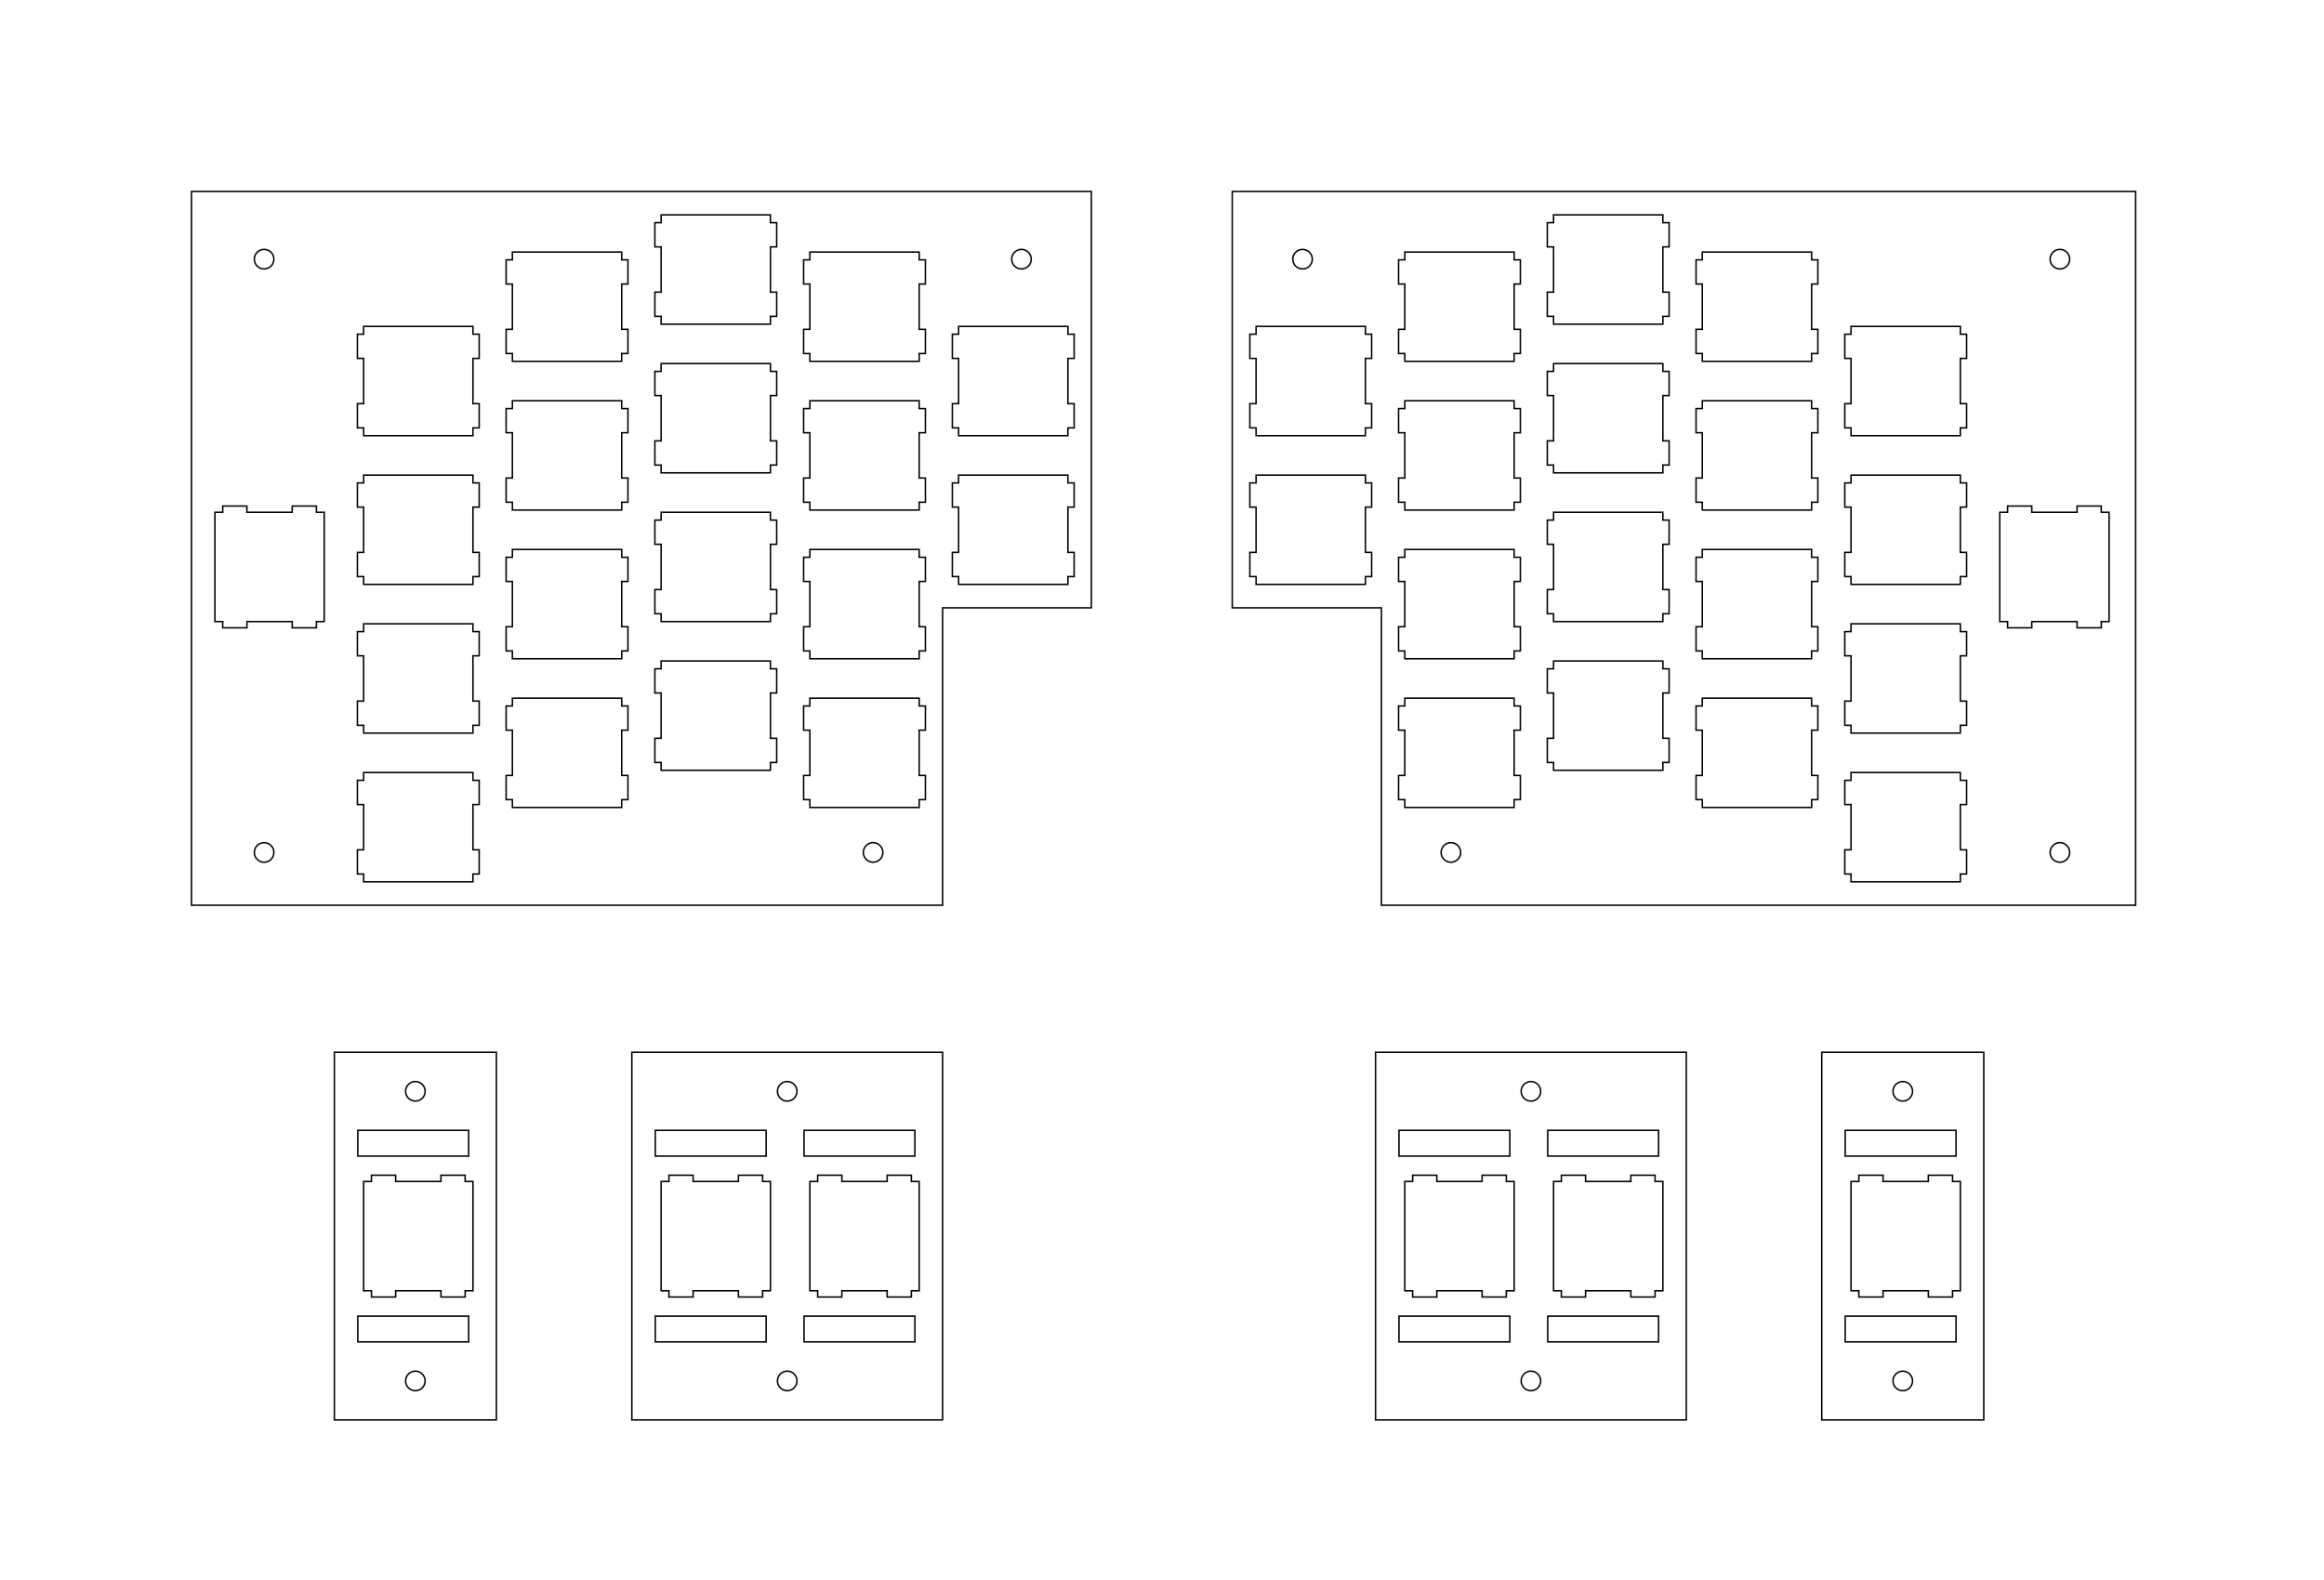 <?xml version="1.0"?>
<!-- Generated by SVGo -->
<svg width="297.651mm" height="202.401mm"
     viewBox="0.000 0.000 297.651 202.401"
     xmlns="http://www.w3.org/2000/svg" 
     xmlns:xlink="http://www.w3.org/1999/xlink">
<polygon points="45.824,168.600 45.824,171.900 60.025,171.900 60.025,168.600" style="fill:none;stroke-width:0.05mm;stroke:black"/>
<polygon points="83.925,168.600 83.925,171.900 98.125,171.900 98.125,168.600" style="fill:none;stroke-width:0.05mm;stroke:black"/>
<polygon points="102.975,168.600 102.975,171.900 117.175,171.900 117.175,168.600" style="fill:none;stroke-width:0.05mm;stroke:black"/>
<polygon points="179.175,168.600 179.175,171.900 193.375,171.900 193.375,168.600" style="fill:none;stroke-width:0.05mm;stroke:black"/>
<polygon points="198.225,168.600 198.225,171.900 212.425,171.900 212.425,168.600" style="fill:none;stroke-width:0.05mm;stroke:black"/>
<polygon points="236.325,168.600 236.325,171.900 250.525,171.900 250.525,168.600" style="fill:none;stroke-width:0.05mm;stroke:black"/>
<polygon points="47.574,150.550 47.574,151.350 46.574,151.350 46.574,165.350 47.574,165.350 47.574,166.150 50.675,166.150 50.675,165.350 56.474,165.350 56.474,166.150 59.574,166.150 59.574,165.350 60.574,165.350 60.574,151.350 59.574,151.350 59.574,150.550 56.474,150.550 56.474,151.350 50.675,151.350 50.675,150.550" style="fill:none;stroke-width:0.05mm;stroke:black"/>
<polygon points="85.675,150.550 85.675,151.350 84.675,151.350 84.675,165.350 85.675,165.350 85.675,166.150 88.774,166.150 88.774,165.350 94.575,165.350 94.575,166.150 97.675,166.150 97.675,165.350 98.675,165.350 98.675,151.350 97.675,151.350 97.675,150.550 94.575,150.550 94.575,151.350 88.774,151.350 88.774,150.550" style="fill:none;stroke-width:0.05mm;stroke:black"/>
<polygon points="104.725,150.550 104.725,151.350 103.725,151.350 103.725,165.350 104.725,165.350 104.725,166.150 107.824,166.150 107.824,165.350 113.625,165.350 113.625,166.150 116.725,166.150 116.725,165.350 117.725,165.350 117.725,151.350 116.725,151.350 116.725,150.550 113.625,150.550 113.625,151.350 107.824,151.350 107.824,150.550" style="fill:none;stroke-width:0.05mm;stroke:black"/>
<polygon points="180.925,150.550 180.925,151.350 179.925,151.350 179.925,165.350 180.925,165.350 180.925,166.150 184.025,166.150 184.025,165.350 189.825,165.350 189.825,166.150 192.925,166.150 192.925,165.350 193.925,165.350 193.925,151.350 192.925,151.350 192.925,150.550 189.825,150.550 189.825,151.350 184.025,151.350 184.025,150.550" style="fill:none;stroke-width:0.05mm;stroke:black"/>
<polygon points="199.975,150.550 199.975,151.350 198.975,151.350 198.975,165.350 199.975,165.350 199.975,166.150 203.075,166.150 203.075,165.350 208.875,165.350 208.875,166.150 211.975,166.150 211.975,165.350 212.975,165.350 212.975,151.350 211.975,151.350 211.975,150.550 208.875,150.550 208.875,151.350 203.075,151.350 203.075,150.550" style="fill:none;stroke-width:0.05mm;stroke:black"/>
<polygon points="238.075,150.550 238.075,151.350 237.075,151.350 237.075,165.350 238.075,165.350 238.075,166.150 241.175,166.150 241.175,165.350 246.975,165.350 246.975,166.150 250.075,166.150 250.075,165.350 251.075,165.350 251.075,151.350 250.075,151.350 250.075,150.550 246.975,150.550 246.975,151.350 241.175,151.350 241.175,150.550" style="fill:none;stroke-width:0.05mm;stroke:black"/>
<polygon points="45.824,144.800 45.824,148.100 60.024,148.100 60.024,144.800" style="fill:none;stroke-width:0.05mm;stroke:black"/>
<polygon points="83.925,144.800 83.925,148.100 98.125,148.100 98.125,144.800" style="fill:none;stroke-width:0.05mm;stroke:black"/>
<polygon points="102.975,144.800 102.975,148.100 117.175,148.100 117.175,144.800" style="fill:none;stroke-width:0.05mm;stroke:black"/>
<polygon points="179.175,144.800 179.175,148.100 193.375,148.100 193.375,144.800" style="fill:none;stroke-width:0.05mm;stroke:black"/>
<polygon points="198.225,144.800 198.225,148.100 212.425,148.100 212.425,144.800" style="fill:none;stroke-width:0.05mm;stroke:black"/>
<polygon points="236.325,144.800 236.325,148.100 250.525,148.100 250.525,144.800" style="fill:none;stroke-width:0.05mm;stroke:black"/>
<polygon points="24.525,24.525 24.525,115.962 120.725,115.962 120.725,77.862 139.775,77.862 139.775,24.525" style="fill:none;stroke-width:0.05mm;stroke:black"/>
<polygon points="157.825,24.525 157.825,77.862 176.925,77.862 176.925,115.962 273.525,115.962 273.525,24.525" style="fill:none;stroke-width:0.05mm;stroke:black"/>
<polygon points="60.574,99.962 61.374,99.962 61.374,103.062 60.574,103.062 60.574,108.862 61.374,108.862 61.374,111.962 60.574,111.962 60.574,112.962 46.574,112.962 46.574,111.962 45.775,111.962 45.775,108.862 46.574,108.862 46.574,103.062 45.775,103.062 45.775,99.962 46.574,99.962 46.574,98.962 60.574,98.962" style="fill:none;stroke-width:0.05mm;stroke:black"/>
<polygon points="251.075,99.962 251.875,99.962 251.875,103.062 251.075,103.062 251.075,108.862 251.875,108.862 251.875,111.962 251.075,111.962 251.075,112.962 237.075,112.962 237.075,111.962 236.275,111.962 236.275,108.862 237.075,108.862 237.075,103.062 236.275,103.062 236.275,99.962 237.075,99.962 237.075,98.962 251.075,98.962" style="fill:none;stroke-width:0.05mm;stroke:black"/>
<polygon points="111.923,107.954 112.021,107.965 112.117,107.985 112.211,108.011 112.303,108.045 112.392,108.086 112.478,108.134 112.560,108.189 112.637,108.249 112.709,108.316 112.776,108.388 112.836,108.465 112.891,108.547 112.939,108.633 112.980,108.722 113.014,108.814 113.040,108.908 113.060,109.004 113.071,109.102 113.075,109.200 113.071,109.298 113.060,109.396 113.040,109.492 113.014,109.586 112.980,109.678 112.939,109.767 112.891,109.853 112.836,109.935 112.776,110.012 112.709,110.084 112.637,110.151 112.560,110.211 112.478,110.266 112.392,110.314 112.303,110.355 112.211,110.389 112.117,110.415 112.021,110.435 111.923,110.446 111.825,110.450 111.727,110.446 111.629,110.435 111.533,110.415 111.439,110.389 111.347,110.355 111.258,110.314 111.172,110.266 111.090,110.211 111.013,110.151 110.941,110.084 110.874,110.012 110.814,109.935 110.759,109.853 110.711,109.767 110.670,109.678 110.636,109.586 110.610,109.492 110.590,109.396 110.579,109.298 110.575,109.200 110.579,109.102 110.590,109.004 110.610,108.908 110.636,108.814 110.670,108.722 110.711,108.633 110.759,108.547 110.814,108.465 110.874,108.388 110.941,108.316 111.013,108.249 111.090,108.189 111.172,108.134 111.258,108.086 111.347,108.045 111.439,108.011 111.533,107.985 111.629,107.965 111.727,107.954 111.825,107.950" style="fill:none;stroke-width:0.05mm;stroke:black"/>
<polygon points="33.923,107.954 34.021,107.965 34.117,107.985 34.211,108.011 34.303,108.045 34.392,108.086 34.478,108.134 34.560,108.189 34.637,108.249 34.709,108.316 34.776,108.388 34.836,108.465 34.891,108.547 34.939,108.633 34.980,108.722 35.014,108.814 35.040,108.908 35.060,109.004 35.071,109.102 35.075,109.200 35.071,109.298 35.060,109.396 35.040,109.492 35.014,109.586 34.980,109.678 34.939,109.767 34.891,109.853 34.836,109.935 34.776,110.012 34.709,110.084 34.637,110.151 34.560,110.211 34.478,110.266 34.392,110.314 34.303,110.355 34.211,110.389 34.117,110.415 34.021,110.435 33.923,110.446 33.825,110.450 33.727,110.446 33.629,110.435 33.533,110.415 33.439,110.389 33.347,110.355 33.258,110.314 33.172,110.266 33.090,110.211 33.013,110.151 32.941,110.084 32.874,110.012 32.814,109.935 32.759,109.853 32.711,109.767 32.670,109.678 32.636,109.586 32.610,109.492 32.590,109.396 32.579,109.298 32.575,109.200 32.579,109.102 32.590,109.004 32.610,108.908 32.636,108.814 32.670,108.722 32.711,108.633 32.759,108.547 32.814,108.465 32.874,108.388 32.941,108.316 33.013,108.249 33.090,108.189 33.172,108.134 33.258,108.086 33.347,108.045 33.439,108.011 33.533,107.985 33.629,107.965 33.727,107.954 33.825,107.950" style="fill:none;stroke-width:0.05mm;stroke:black"/>
<polygon points="185.923,107.954 186.021,107.965 186.117,107.985 186.211,108.011 186.303,108.045 186.392,108.086 186.478,108.134 186.560,108.189 186.637,108.249 186.709,108.316 186.776,108.388 186.836,108.465 186.891,108.547 186.939,108.633 186.980,108.722 187.014,108.814 187.040,108.908 187.060,109.004 187.071,109.102 187.075,109.200 187.071,109.298 187.060,109.396 187.040,109.492 187.014,109.586 186.980,109.678 186.939,109.767 186.891,109.853 186.836,109.935 186.776,110.012 186.709,110.084 186.637,110.151 186.560,110.211 186.478,110.266 186.392,110.314 186.303,110.355 186.211,110.389 186.117,110.415 186.021,110.435 185.923,110.446 185.825,110.450 185.727,110.446 185.629,110.435 185.533,110.415 185.439,110.389 185.347,110.355 185.258,110.314 185.172,110.266 185.090,110.211 185.013,110.151 184.941,110.084 184.874,110.012 184.814,109.935 184.759,109.853 184.711,109.767 184.670,109.678 184.636,109.586 184.610,109.492 184.590,109.396 184.579,109.298 184.575,109.200 184.579,109.102 184.590,109.004 184.610,108.908 184.636,108.814 184.670,108.722 184.711,108.633 184.759,108.547 184.814,108.465 184.874,108.388 184.941,108.316 185.013,108.249 185.090,108.189 185.172,108.134 185.258,108.086 185.347,108.045 185.439,108.011 185.533,107.985 185.629,107.965 185.727,107.954 185.825,107.950" style="fill:none;stroke-width:0.05mm;stroke:black"/>
<polygon points="263.923,107.954 264.021,107.965 264.117,107.985 264.211,108.011 264.303,108.045 264.392,108.086 264.478,108.134 264.560,108.189 264.637,108.249 264.709,108.316 264.776,108.388 264.836,108.465 264.891,108.547 264.939,108.633 264.980,108.722 265.014,108.814 265.040,108.908 265.060,109.004 265.071,109.102 265.075,109.200 265.071,109.298 265.060,109.396 265.040,109.492 265.014,109.586 264.980,109.678 264.939,109.767 264.891,109.853 264.836,109.935 264.776,110.012 264.709,110.084 264.637,110.151 264.560,110.211 264.478,110.266 264.392,110.314 264.303,110.355 264.211,110.389 264.117,110.415 264.021,110.435 263.923,110.446 263.825,110.450 263.727,110.446 263.629,110.435 263.533,110.415 263.439,110.389 263.347,110.355 263.258,110.314 263.172,110.266 263.090,110.211 263.013,110.151 262.941,110.084 262.874,110.012 262.814,109.935 262.759,109.853 262.711,109.767 262.670,109.678 262.636,109.586 262.610,109.492 262.590,109.396 262.579,109.298 262.575,109.200 262.579,109.102 262.590,109.004 262.610,108.908 262.636,108.814 262.670,108.722 262.711,108.633 262.759,108.547 262.814,108.465 262.874,108.388 262.941,108.316 263.013,108.249 263.090,108.189 263.172,108.134 263.258,108.086 263.347,108.045 263.439,108.011 263.533,107.985 263.629,107.965 263.727,107.954 263.825,107.950" style="fill:none;stroke-width:0.05mm;stroke:black"/>
<polygon points="79.625,90.437 80.425,90.437 80.425,93.537 79.625,93.537 79.625,99.337 80.425,99.337 80.425,102.437 79.625,102.437 79.625,103.437 65.625,103.437 65.625,102.437 64.825,102.437 64.825,99.337 65.625,99.337 65.625,93.537 64.825,93.537 64.825,90.437 65.625,90.437 65.625,89.437 79.625,89.437" style="fill:none;stroke-width:0.05mm;stroke:black"/>
<polygon points="117.725,90.437 118.524,90.437 118.524,93.537 117.725,93.537 117.725,99.337 118.524,99.337 118.524,102.437 117.725,102.437 117.725,103.437 103.725,103.437 103.725,102.437 102.925,102.437 102.925,99.337 103.725,99.337 103.725,93.537 102.925,93.537 102.925,90.437 103.725,90.437 103.725,89.437 117.725,89.437" style="fill:none;stroke-width:0.05mm;stroke:black"/>
<polygon points="193.925,90.437 194.725,90.437 194.725,93.537 193.925,93.537 193.925,99.337 194.725,99.337 194.725,102.437 193.925,102.437 193.925,103.437 179.925,103.437 179.925,102.437 179.125,102.437 179.125,99.337 179.925,99.337 179.925,93.537 179.125,93.537 179.125,90.437 179.925,90.437 179.925,89.437 193.925,89.437" style="fill:none;stroke-width:0.05mm;stroke:black"/>
<polygon points="232.025,90.437 232.825,90.437 232.825,93.537 232.025,93.537 232.025,99.337 232.825,99.337 232.825,102.437 232.025,102.437 232.025,103.437 218.025,103.437 218.025,102.437 217.225,102.437 217.225,99.337 218.025,99.337 218.025,93.537 217.225,93.537 217.225,90.437 218.025,90.437 218.025,89.437 232.025,89.437" style="fill:none;stroke-width:0.05mm;stroke:black"/>
<polygon points="98.675,85.675 99.475,85.675 99.475,88.775 98.675,88.775 98.675,94.575 99.475,94.575 99.475,97.675 98.675,97.675 98.675,98.675 84.675,98.675 84.675,97.675 83.875,97.675 83.875,94.575 84.675,94.575 84.675,88.775 83.875,88.775 83.875,85.675 84.675,85.675 84.675,84.675 98.675,84.675" style="fill:none;stroke-width:0.05mm;stroke:black"/>
<polygon points="212.975,85.675 213.775,85.675 213.775,88.775 212.975,88.775 212.975,94.575 213.775,94.575 213.775,97.675 212.975,97.675 212.975,98.675 198.975,98.675 198.975,97.675 198.175,97.675 198.175,94.575 198.975,94.575 198.975,88.775 198.175,88.775 198.175,85.675 198.975,85.675 198.975,84.675 212.975,84.675" style="fill:none;stroke-width:0.05mm;stroke:black"/>
<polygon points="60.574,80.912 61.374,80.912 61.374,84.012 60.574,84.012 60.574,89.812 61.374,89.812 61.374,92.912 60.574,92.912 60.574,93.912 46.574,93.912 46.574,92.912 45.775,92.912 45.775,89.812 46.574,89.812 46.574,84.012 45.775,84.012 45.775,80.912 46.574,80.912 46.574,79.912 60.574,79.912" style="fill:none;stroke-width:0.05mm;stroke:black"/>
<polygon points="251.075,80.912 251.875,80.912 251.875,84.012 251.075,84.012 251.075,89.812 251.875,89.812 251.875,92.912 251.075,92.912 251.075,93.912 237.075,93.912 237.075,92.912 236.275,92.912 236.275,89.812 237.075,89.812 237.075,84.012 236.275,84.012 236.275,80.912 237.075,80.912 237.075,79.912 251.075,79.912" style="fill:none;stroke-width:0.05mm;stroke:black"/>
<polygon points="79.625,71.387 80.425,71.387 80.425,74.487 79.625,74.487 79.625,80.287 80.425,80.287 80.425,83.387 79.625,83.387 79.625,84.387 65.625,84.387 65.625,83.387 64.825,83.387 64.825,80.287 65.625,80.287 65.625,74.487 64.825,74.487 64.825,71.387 65.625,71.387 65.625,70.387 79.625,70.387" style="fill:none;stroke-width:0.05mm;stroke:black"/>
<polygon points="117.725,71.387 118.524,71.387 118.524,74.487 117.725,74.487 117.725,80.287 118.524,80.287 118.524,83.387 117.725,83.387 117.725,84.387 103.725,84.387 103.725,83.387 102.925,83.387 102.925,80.287 103.725,80.287 103.725,74.487 102.925,74.487 102.925,71.387 103.725,71.387 103.725,70.387 117.725,70.387" style="fill:none;stroke-width:0.05mm;stroke:black"/>
<polygon points="193.925,71.387 194.725,71.387 194.725,74.487 193.925,74.487 193.925,80.287 194.725,80.287 194.725,83.387 193.925,83.387 193.925,84.387 179.925,84.387 179.925,83.387 179.125,83.387 179.125,80.287 179.925,80.287 179.925,74.487 179.125,74.487 179.125,71.387 179.925,71.387 179.925,70.387 193.925,70.387" style="fill:none;stroke-width:0.05mm;stroke:black"/>
<polygon points="232.025,71.387 232.825,71.387 232.825,74.487 232.025,74.487 232.025,80.287 232.825,80.287 232.825,83.387 232.025,83.387 232.025,84.387 218.025,84.387 218.025,83.387 217.225,83.387 217.225,80.287 218.025,80.287 218.025,74.487 217.225,74.487 217.225,71.387 218.025,71.387 218.025,70.387 232.025,70.387" style="fill:none;stroke-width:0.05mm;stroke:black"/>
<polygon points="31.625,65.625 37.425,65.625 37.425,64.825 40.525,64.825 40.525,65.625 41.525,65.625 41.525,79.625 40.525,79.625 40.525,80.425 37.425,80.425 37.425,79.625 31.625,79.625 31.625,80.425 28.525,80.425 28.525,79.625 27.525,79.625 27.525,65.625 28.525,65.625 28.525,64.825 31.625,64.825" style="fill:none;stroke-width:0.05mm;stroke:black"/>
<polygon points="260.225,65.625 266.025,65.625 266.025,64.825 269.125,64.825 269.125,65.625 270.125,65.625 270.125,79.625 269.125,79.625 269.125,80.425 266.025,80.425 266.025,79.625 260.225,79.625 260.225,80.425 257.125,80.425 257.125,79.625 256.125,79.625 256.125,65.625 257.125,65.625 257.125,64.825 260.225,64.825" style="fill:none;stroke-width:0.05mm;stroke:black"/>
<polygon points="98.675,66.625 99.475,66.625 99.475,69.725 98.675,69.725 98.675,75.525 99.475,75.525 99.475,78.625 98.675,78.625 98.675,79.625 84.675,79.625 84.675,78.625 83.875,78.625 83.875,75.525 84.675,75.525 84.675,69.725 83.875,69.725 83.875,66.625 84.675,66.625 84.675,65.625 98.675,65.625" style="fill:none;stroke-width:0.05mm;stroke:black"/>
<polygon points="212.975,66.625 213.775,66.625 213.775,69.725 212.975,69.725 212.975,75.525 213.775,75.525 213.775,78.625 212.975,78.625 212.975,79.625 198.975,79.625 198.975,78.625 198.175,78.625 198.175,75.525 198.975,75.525 198.975,69.725 198.175,69.725 198.175,66.625 198.975,66.625 198.975,65.625 212.975,65.625" style="fill:none;stroke-width:0.05mm;stroke:black"/>
<polygon points="60.575,61.862 61.375,61.862 61.375,64.962 60.575,64.962 60.575,70.762 61.375,70.762 61.375,73.862 60.575,73.862 60.575,74.862 46.575,74.862 46.575,73.862 45.775,73.862 45.775,70.762 46.575,70.762 46.575,64.962 45.775,64.962 45.775,61.862 46.575,61.862 46.575,60.862 60.575,60.862" style="fill:none;stroke-width:0.05mm;stroke:black"/>
<polygon points="136.775,61.862 137.575,61.862 137.575,64.962 136.775,64.962 136.775,70.762 137.575,70.762 137.575,73.862 136.775,73.862 136.775,74.862 122.775,74.862 122.775,73.862 121.975,73.862 121.975,70.762 122.775,70.762 122.775,64.962 121.975,64.962 121.975,61.862 122.775,61.862 122.775,60.862 136.775,60.862" style="fill:none;stroke-width:0.05mm;stroke:black"/>
<polygon points="174.875,61.862 175.675,61.862 175.675,64.962 174.875,64.962 174.875,70.762 175.675,70.762 175.675,73.862 174.875,73.862 174.875,74.862 160.875,74.862 160.875,73.862 160.075,73.862 160.075,70.762 160.875,70.762 160.875,64.962 160.075,64.962 160.075,61.862 160.875,61.862 160.875,60.862 174.875,60.862" style="fill:none;stroke-width:0.05mm;stroke:black"/>
<polygon points="251.075,61.862 251.875,61.862 251.875,64.962 251.075,64.962 251.075,70.762 251.875,70.762 251.875,73.862 251.075,73.862 251.075,74.862 237.075,74.862 237.075,73.862 236.275,73.862 236.275,70.762 237.075,70.762 237.075,64.962 236.275,64.962 236.275,61.862 237.075,61.862 237.075,60.862 251.075,60.862" style="fill:none;stroke-width:0.05mm;stroke:black"/>
<polygon points="79.625,52.337 80.425,52.337 80.425,55.437 79.625,55.437 79.625,61.237 80.425,61.237 80.425,64.337 79.625,64.337 79.625,65.337 65.625,65.337 65.625,64.337 64.825,64.337 64.825,61.237 65.625,61.237 65.625,55.437 64.825,55.437 64.825,52.337 65.625,52.337 65.625,51.337 79.625,51.337" style="fill:none;stroke-width:0.05mm;stroke:black"/>
<polygon points="117.725,52.337 118.524,52.337 118.524,55.437 117.725,55.437 117.725,61.237 118.524,61.237 118.524,64.337 117.725,64.337 117.725,65.337 103.725,65.337 103.725,64.337 102.925,64.337 102.925,61.237 103.725,61.237 103.725,55.437 102.925,55.437 102.925,52.337 103.725,52.337 103.725,51.337 117.725,51.337" style="fill:none;stroke-width:0.05mm;stroke:black"/>
<polygon points="193.925,52.337 194.725,52.337 194.725,55.437 193.925,55.437 193.925,61.237 194.725,61.237 194.725,64.337 193.925,64.337 193.925,65.337 179.925,65.337 179.925,64.337 179.125,64.337 179.125,61.237 179.925,61.237 179.925,55.437 179.125,55.437 179.125,52.337 179.925,52.337 179.925,51.337 193.925,51.337" style="fill:none;stroke-width:0.05mm;stroke:black"/>
<polygon points="232.025,52.337 232.825,52.337 232.825,55.437 232.025,55.437 232.025,61.237 232.825,61.237 232.825,64.337 232.025,64.337 232.025,65.337 218.025,65.337 218.025,64.337 217.225,64.337 217.225,61.237 218.025,61.237 218.025,55.437 217.225,55.437 217.225,52.337 218.025,52.337 218.025,51.337 232.025,51.337" style="fill:none;stroke-width:0.05mm;stroke:black"/>
<polygon points="98.675,47.574 99.475,47.574 99.475,50.674 98.675,50.674 98.675,56.474 99.475,56.474 99.475,59.574 98.675,59.574 98.675,60.574 84.675,60.574 84.675,59.574 83.875,59.574 83.875,56.474 84.675,56.474 84.675,50.674 83.875,50.674 83.875,47.574 84.675,47.574 84.675,46.574 98.675,46.574" style="fill:none;stroke-width:0.05mm;stroke:black"/>
<polygon points="212.975,47.574 213.775,47.574 213.775,50.674 212.975,50.674 212.975,56.474 213.775,56.474 213.775,59.574 212.975,59.574 212.975,60.574 198.975,60.574 198.975,59.574 198.175,59.574 198.175,56.474 198.975,56.474 198.975,50.674 198.175,50.674 198.175,47.574 198.975,47.574 198.975,46.574 212.975,46.574" style="fill:none;stroke-width:0.05mm;stroke:black"/>
<polygon points="60.574,42.812 61.374,42.812 61.374,45.912 60.574,45.912 60.574,51.712 61.374,51.712 61.374,54.812 60.574,54.812 60.574,55.812 46.574,55.812 46.574,54.812 45.775,54.812 45.775,51.712 46.574,51.712 46.574,45.912 45.775,45.912 45.775,42.812 46.574,42.812 46.574,41.812 60.574,41.812" style="fill:none;stroke-width:0.05mm;stroke:black"/>
<polygon points="136.775,42.812 137.575,42.812 137.575,45.912 136.775,45.912 136.775,51.712 137.575,51.712 137.575,54.812 136.775,54.812 136.775,55.812 122.775,55.812 122.775,54.812 121.975,54.812 121.975,51.712 122.775,51.712 122.775,45.912 121.975,45.912 121.975,42.812 122.775,42.812 122.775,41.812 136.775,41.812" style="fill:none;stroke-width:0.05mm;stroke:black"/>
<polygon points="174.875,42.812 175.675,42.812 175.675,45.912 174.875,45.912 174.875,51.712 175.675,51.712 175.675,54.812 174.875,54.812 174.875,55.812 160.875,55.812 160.875,54.812 160.075,54.812 160.075,51.712 160.875,51.712 160.875,45.912 160.075,45.912 160.075,42.812 160.875,42.812 160.875,41.812 174.875,41.812" style="fill:none;stroke-width:0.05mm;stroke:black"/>
<polygon points="251.075,42.812 251.875,42.812 251.875,45.912 251.075,45.912 251.075,51.712 251.875,51.712 251.875,54.812 251.075,54.812 251.075,55.812 237.075,55.812 237.075,54.812 236.275,54.812 236.275,51.712 237.075,51.712 237.075,45.912 236.275,45.912 236.275,42.812 237.075,42.812 237.075,41.812 251.075,41.812" style="fill:none;stroke-width:0.05mm;stroke:black"/>
<polygon points="79.625,33.287 80.425,33.287 80.425,36.387 79.625,36.387 79.625,42.187 80.425,42.187 80.425,45.287 79.625,45.287 79.625,46.287 65.625,46.287 65.625,45.287 64.825,45.287 64.825,42.187 65.625,42.187 65.625,36.387 64.825,36.387 64.825,33.287 65.625,33.287 65.625,32.287 79.625,32.287" style="fill:none;stroke-width:0.05mm;stroke:black"/>
<polygon points="117.725,33.287 118.524,33.287 118.524,36.387 117.725,36.387 117.725,42.187 118.524,42.187 118.524,45.287 117.725,45.287 117.725,46.287 103.725,46.287 103.725,45.287 102.925,45.287 102.925,42.187 103.725,42.187 103.725,36.387 102.925,36.387 102.925,33.287 103.725,33.287 103.725,32.287 117.725,32.287" style="fill:none;stroke-width:0.05mm;stroke:black"/>
<polygon points="193.925,33.287 194.725,33.287 194.725,36.387 193.925,36.387 193.925,42.187 194.725,42.187 194.725,45.287 193.925,45.287 193.925,46.287 179.925,46.287 179.925,45.287 179.125,45.287 179.125,42.187 179.925,42.187 179.925,36.387 179.125,36.387 179.125,33.287 179.925,33.287 179.925,32.287 193.925,32.287" style="fill:none;stroke-width:0.05mm;stroke:black"/>
<polygon points="232.025,33.287 232.825,33.287 232.825,36.387 232.025,36.387 232.025,42.187 232.825,42.187 232.825,45.287 232.025,45.287 232.025,46.287 218.025,46.287 218.025,45.287 217.225,45.287 217.225,42.187 218.025,42.187 218.025,36.387 217.225,36.387 217.225,33.287 218.025,33.287 218.025,32.287 232.025,32.287" style="fill:none;stroke-width:0.05mm;stroke:black"/>
<polygon points="98.675,28.525 99.475,28.525 99.475,31.625 98.675,31.625 98.675,37.425 99.475,37.425 99.475,40.525 98.675,40.525 98.675,41.525 84.675,41.525 84.675,40.525 83.875,40.525 83.875,37.425 84.675,37.425 84.675,31.625 83.875,31.625 83.875,28.525 84.675,28.525 84.675,27.525 98.675,27.525" style="fill:none;stroke-width:0.05mm;stroke:black"/>
<polygon points="212.975,28.525 213.775,28.525 213.775,31.625 212.975,31.625 212.975,37.425 213.775,37.425 213.775,40.525 212.975,40.525 212.975,41.525 198.975,41.525 198.975,40.525 198.175,40.525 198.175,37.425 198.975,37.425 198.975,31.625 198.175,31.625 198.175,28.525 198.975,28.525 198.975,27.525 212.975,27.525" style="fill:none;stroke-width:0.05mm;stroke:black"/>
<polygon points="130.923,31.954 131.020,31.965 131.117,31.985 131.211,32.011 131.303,32.045 131.392,32.086 131.478,32.134 131.560,32.189 131.637,32.249 131.709,32.316 131.776,32.387 131.836,32.465 131.891,32.546 131.939,32.633 131.980,32.722 132.014,32.814 132.040,32.908 132.060,33.004 132.071,33.102 132.075,33.200 132.071,33.298 132.060,33.396 132.040,33.492 132.014,33.586 131.980,33.678 131.939,33.767 131.891,33.853 131.836,33.935 131.776,34.012 131.709,34.084 131.637,34.151 131.560,34.211 131.478,34.266 131.392,34.314 131.303,34.355 131.211,34.389 131.117,34.415 131.020,34.435 130.923,34.446 130.824,34.450 130.727,34.446 130.628,34.435 130.532,34.415 130.439,34.389 130.347,34.355 130.258,34.314 130.172,34.266 130.090,34.211 130.013,34.151 129.941,34.084 129.874,34.012 129.814,33.935 129.758,33.853 129.711,33.767 129.669,33.678 129.636,33.586 129.610,33.492 129.590,33.396 129.579,33.298 129.574,33.200 129.579,33.102 129.590,33.004 129.610,32.908 129.636,32.814 129.669,32.722 129.711,32.633 129.758,32.546 129.814,32.465 129.874,32.387 129.941,32.316 130.013,32.249 130.090,32.189 130.172,32.134 130.258,32.086 130.347,32.045 130.439,32.011 130.532,31.985 130.628,31.965 130.727,31.954 130.824,31.950" style="fill:none;stroke-width:0.05mm;stroke:black"/>
<polygon points="33.923,31.954 34.021,31.965 34.117,31.985 34.211,32.011 34.303,32.045 34.392,32.086 34.478,32.134 34.560,32.189 34.637,32.249 34.709,32.316 34.776,32.387 34.836,32.465 34.891,32.546 34.939,32.633 34.980,32.722 35.014,32.814 35.040,32.908 35.060,33.004 35.071,33.102 35.075,33.200 35.071,33.298 35.060,33.396 35.040,33.492 35.014,33.586 34.980,33.678 34.939,33.767 34.891,33.853 34.836,33.935 34.776,34.012 34.709,34.084 34.637,34.151 34.560,34.211 34.478,34.266 34.392,34.314 34.303,34.355 34.211,34.389 34.117,34.415 34.021,34.435 33.923,34.446 33.825,34.450 33.727,34.446 33.629,34.435 33.533,34.415 33.439,34.389 33.347,34.355 33.258,34.314 33.172,34.266 33.090,34.211 33.013,34.151 32.941,34.084 32.874,34.012 32.814,33.935 32.759,33.853 32.711,33.767 32.670,33.678 32.636,33.586 32.610,33.492 32.590,33.396 32.579,33.298 32.575,33.200 32.579,33.102 32.590,33.004 32.610,32.908 32.636,32.814 32.670,32.722 32.711,32.633 32.759,32.546 32.814,32.465 32.874,32.387 32.941,32.316 33.013,32.249 33.090,32.189 33.172,32.134 33.258,32.086 33.347,32.045 33.439,32.011 33.533,31.985 33.629,31.965 33.727,31.954 33.825,31.950" style="fill:none;stroke-width:0.05mm;stroke:black"/>
<polygon points="166.923,31.954 167.021,31.965 167.117,31.985 167.211,32.011 167.303,32.045 167.392,32.086 167.478,32.134 167.560,32.189 167.637,32.249 167.709,32.316 167.776,32.387 167.836,32.465 167.891,32.546 167.939,32.633 167.980,32.722 168.014,32.814 168.040,32.908 168.060,33.004 168.071,33.102 168.075,33.200 168.071,33.298 168.060,33.396 168.040,33.492 168.014,33.586 167.980,33.678 167.939,33.767 167.891,33.853 167.836,33.935 167.776,34.012 167.709,34.084 167.637,34.151 167.560,34.211 167.478,34.266 167.392,34.314 167.303,34.355 167.211,34.389 167.117,34.415 167.021,34.435 166.923,34.446 166.825,34.450 166.727,34.446 166.629,34.435 166.533,34.415 166.439,34.389 166.347,34.355 166.258,34.314 166.172,34.266 166.090,34.211 166.013,34.151 165.941,34.084 165.874,34.012 165.814,33.935 165.759,33.853 165.711,33.767 165.670,33.678 165.636,33.586 165.610,33.492 165.590,33.396 165.579,33.298 165.575,33.200 165.579,33.102 165.590,33.004 165.610,32.908 165.636,32.814 165.670,32.722 165.711,32.633 165.759,32.546 165.814,32.465 165.874,32.387 165.941,32.316 166.013,32.249 166.090,32.189 166.172,32.134 166.258,32.086 166.347,32.045 166.439,32.011 166.533,31.985 166.629,31.965 166.727,31.954 166.825,31.950" style="fill:none;stroke-width:0.05mm;stroke:black"/>
<polygon points="263.923,31.954 264.021,31.965 264.117,31.985 264.211,32.011 264.303,32.045 264.392,32.086 264.478,32.134 264.560,32.189 264.637,32.249 264.709,32.316 264.776,32.387 264.836,32.465 264.891,32.546 264.939,32.633 264.980,32.722 265.014,32.814 265.040,32.908 265.060,33.004 265.071,33.102 265.075,33.200 265.071,33.298 265.060,33.396 265.040,33.492 265.014,33.586 264.980,33.678 264.939,33.767 264.891,33.853 264.836,33.935 264.776,34.012 264.709,34.084 264.637,34.151 264.560,34.211 264.478,34.266 264.392,34.314 264.303,34.355 264.211,34.389 264.117,34.415 264.021,34.435 263.923,34.446 263.825,34.450 263.727,34.446 263.629,34.435 263.533,34.415 263.439,34.389 263.347,34.355 263.258,34.314 263.172,34.266 263.090,34.211 263.013,34.151 262.941,34.084 262.874,34.012 262.814,33.935 262.759,33.853 262.711,33.767 262.670,33.678 262.636,33.586 262.610,33.492 262.590,33.396 262.579,33.298 262.575,33.200 262.579,33.102 262.590,33.004 262.610,32.908 262.636,32.814 262.670,32.722 262.711,32.633 262.759,32.546 262.814,32.465 262.874,32.387 262.941,32.316 263.013,32.249 263.090,32.189 263.172,32.134 263.258,32.086 263.347,32.045 263.439,32.011 263.533,31.985 263.629,31.965 263.727,31.954 263.825,31.950" style="fill:none;stroke-width:0.05mm;stroke:black"/>
<polygon points="42.824,181.900 42.824,134.800 63.574,134.800 63.574,181.900" style="fill:none;stroke-width:0.05mm;stroke:black"/>
<polygon points="80.925,181.900 80.925,134.800 120.725,134.800 120.725,181.900" style="fill:none;stroke-width:0.05mm;stroke:black"/>
<polygon points="176.175,181.900 176.175,134.800 215.975,134.800 215.975,181.900" style="fill:none;stroke-width:0.05mm;stroke:black"/>
<polygon points="233.325,181.900 233.325,134.800 254.075,134.800 254.075,181.900" style="fill:none;stroke-width:0.05mm;stroke:black"/>

<polygon points="53.297,138.554 53.395,138.565 53.491,138.585 53.585,138.611 53.677,138.645 53.766,138.686 53.852,138.734 53.934,138.789 54.011,138.849 54.083,138.916 54.150,138.988 54.210,139.065 54.265,139.147 54.313,139.233 54.354,139.322 54.388,139.414 54.414,139.508 54.434,139.604 54.445,139.702 54.449,139.800 54.445,139.898 54.434,139.996 54.414,140.092 54.388,140.186 54.354,140.278 54.313,140.367 54.265,140.453 54.210,140.535 54.150,140.612 54.083,140.684 54.011,140.751 53.934,140.811 53.852,140.866 53.766,140.914 53.677,140.955 53.585,140.989 53.491,141.015 53.395,141.035 53.297,141.046 53.199,141.050 53.101,141.046 53.003,141.035 52.907,141.015 52.813,140.989 52.721,140.955 52.632,140.914 52.546,140.866 52.464,140.811 52.387,140.751 52.315,140.684 52.248,140.612 52.188,140.535 52.133,140.453 52.085,140.367 52.044,140.278 52.010,140.186 51.984,140.092 51.964,139.996 51.953,139.898 51.949,139.800 51.953,139.702 51.964,139.604 51.984,139.508 52.010,139.414 52.044,139.322 52.085,139.233 52.133,139.147 52.188,139.065 52.248,138.988 52.315,138.916 52.387,138.849 52.464,138.789 52.546,138.734 52.632,138.686 52.721,138.645 52.813,138.611 52.907,138.585 53.003,138.565 53.101,138.554 53.199,138.550" style="fill:none;stroke-width:0.05mm;stroke:black"/>
<polygon points="53.297,175.654 53.395,175.665 53.491,175.685 53.585,175.711 53.677,175.745 53.766,175.786 53.852,175.834 53.934,175.889 54.011,175.949 54.083,176.016 54.150,176.088 54.210,176.165 54.265,176.247 54.313,176.333 54.354,176.422 54.388,176.514 54.414,176.608 54.434,176.704 54.445,176.802 54.449,176.900 54.445,176.998 54.434,177.096 54.414,177.192 54.388,177.286 54.354,177.378 54.313,177.467 54.265,177.553 54.210,177.635 54.150,177.712 54.083,177.784 54.011,177.851 53.934,177.911 53.852,177.966 53.766,178.014 53.677,178.055 53.585,178.089 53.491,178.115 53.395,178.135 53.297,178.146 53.199,178.150 53.101,178.146 53.003,178.135 52.907,178.115 52.813,178.089 52.721,178.055 52.632,178.014 52.546,177.966 52.464,177.911 52.387,177.851 52.315,177.784 52.248,177.712 52.188,177.635 52.133,177.553 52.085,177.467 52.044,177.378 52.010,177.286 51.984,177.192 51.964,177.096 51.953,176.998 51.949,176.900 51.953,176.802 51.964,176.704 51.984,176.608 52.010,176.514 52.044,176.422 52.085,176.333 52.133,176.247 52.188,176.165 52.248,176.088 52.315,176.016 52.387,175.949 52.464,175.889 52.546,175.834 52.632,175.786 52.721,175.745 52.813,175.711 52.907,175.685 53.003,175.665 53.101,175.654 53.199,175.650" style="fill:none;stroke-width:0.05mm;stroke:black"/>
<polygon points="100.923,138.554 101.021,138.565 101.117,138.585 101.211,138.611 101.303,138.645 101.392,138.686 101.478,138.734 101.560,138.789 101.637,138.849 101.709,138.916 101.776,138.988 101.836,139.065 101.891,139.147 101.939,139.233 101.980,139.322 102.014,139.414 102.040,139.508 102.060,139.604 102.071,139.702 102.075,139.800 102.071,139.898 102.060,139.996 102.040,140.092 102.014,140.186 101.980,140.278 101.939,140.367 101.891,140.453 101.836,140.535 101.776,140.612 101.709,140.684 101.637,140.751 101.560,140.811 101.478,140.866 101.392,140.914 101.303,140.955 101.211,140.989 101.117,141.015 101.021,141.035 100.923,141.046 100.825,141.050 100.727,141.046 100.629,141.035 100.533,141.015 100.439,140.989 100.347,140.955 100.258,140.914 100.172,140.866 100.090,140.811 100.013,140.751 99.941,140.684 99.874,140.612 99.814,140.535 99.759,140.453 99.711,140.367 99.670,140.278 99.636,140.186 99.610,140.092 99.590,139.996 99.579,139.898 99.575,139.800 99.579,139.702 99.590,139.604 99.610,139.508 99.636,139.414 99.670,139.322 99.711,139.233 99.759,139.147 99.814,139.065 99.874,138.988 99.941,138.916 100.013,138.849 100.090,138.789 100.172,138.734 100.258,138.686 100.347,138.645 100.439,138.611 100.533,138.585 100.629,138.565 100.727,138.554 100.825,138.550" style="fill:none;stroke-width:0.05mm;stroke:black"/>
<polygon points="100.923,175.654 101.021,175.665 101.117,175.685 101.211,175.711 101.303,175.745 101.392,175.786 101.478,175.834 101.560,175.889 101.637,175.949 101.709,176.016 101.776,176.088 101.836,176.165 101.891,176.247 101.939,176.333 101.980,176.422 102.014,176.514 102.040,176.608 102.060,176.704 102.071,176.802 102.075,176.900 102.071,176.998 102.060,177.096 102.040,177.192 102.014,177.286 101.980,177.378 101.939,177.467 101.891,177.553 101.836,177.635 101.776,177.712 101.709,177.784 101.637,177.851 101.560,177.911 101.478,177.966 101.392,178.014 101.303,178.055 101.211,178.089 101.117,178.115 101.021,178.135 100.923,178.146 100.825,178.150 100.727,178.146 100.629,178.135 100.533,178.115 100.439,178.089 100.347,178.055 100.258,178.014 100.172,177.966 100.090,177.911 100.013,177.851 99.941,177.784 99.874,177.712 99.814,177.635 99.759,177.553 99.711,177.467 99.670,177.378 99.636,177.286 99.610,177.192 99.590,177.096 99.579,176.998 99.575,176.900 99.579,176.802 99.590,176.704 99.610,176.608 99.636,176.514 99.670,176.422 99.711,176.333 99.759,176.247 99.814,176.165 99.874,176.088 99.941,176.016 100.013,175.949 100.090,175.889 100.172,175.834 100.258,175.786 100.347,175.745 100.439,175.711 100.533,175.685 100.629,175.665 100.727,175.654 100.825,175.650" style="fill:none;stroke-width:0.05mm;stroke:black"/>
<polygon points="196.173,138.554 196.271,138.565 196.367,138.585 196.461,138.611 196.553,138.645 196.642,138.686 196.728,138.734 196.810,138.789 196.887,138.849 196.959,138.916 197.026,138.988 197.086,139.065 197.141,139.147 197.189,139.233 197.230,139.322 197.264,139.414 197.290,139.508 197.310,139.604 197.321,139.702 197.325,139.800 197.321,139.898 197.310,139.996 197.290,140.092 197.264,140.186 197.230,140.278 197.189,140.367 197.141,140.453 197.086,140.535 197.026,140.612 196.959,140.684 196.887,140.751 196.810,140.811 196.728,140.866 196.642,140.914 196.553,140.955 196.461,140.989 196.367,141.015 196.271,141.035 196.173,141.046 196.075,141.050 195.977,141.046 195.879,141.035 195.783,141.015 195.689,140.989 195.597,140.955 195.508,140.914 195.422,140.866 195.340,140.811 195.263,140.751 195.191,140.684 195.124,140.612 195.064,140.535 195.009,140.453 194.961,140.367 194.920,140.278 194.886,140.186 194.860,140.092 194.840,139.996 194.829,139.898 194.825,139.800 194.829,139.702 194.840,139.604 194.860,139.508 194.886,139.414 194.920,139.322 194.961,139.233 195.009,139.147 195.064,139.065 195.124,138.988 195.191,138.916 195.263,138.849 195.340,138.789 195.422,138.734 195.508,138.686 195.597,138.645 195.689,138.611 195.783,138.585 195.879,138.565 195.977,138.554 196.075,138.550" style="fill:none;stroke-width:0.05mm;stroke:black"/>
<polygon points="196.173,175.654 196.271,175.665 196.367,175.685 196.461,175.711 196.553,175.745 196.642,175.786 196.728,175.834 196.810,175.889 196.887,175.949 196.959,176.016 197.026,176.088 197.086,176.165 197.141,176.247 197.189,176.333 197.230,176.422 197.264,176.514 197.290,176.608 197.310,176.704 197.321,176.802 197.325,176.900 197.321,176.998 197.310,177.096 197.290,177.192 197.264,177.286 197.230,177.378 197.189,177.467 197.141,177.553 197.086,177.635 197.026,177.712 196.959,177.784 196.887,177.851 196.810,177.911 196.728,177.966 196.642,178.014 196.553,178.055 196.461,178.089 196.367,178.115 196.271,178.135 196.173,178.146 196.075,178.150 195.977,178.146 195.879,178.135 195.783,178.115 195.689,178.089 195.597,178.055 195.508,178.014 195.422,177.966 195.340,177.911 195.263,177.851 195.191,177.784 195.124,177.712 195.064,177.635 195.009,177.553 194.961,177.467 194.920,177.378 194.886,177.286 194.860,177.192 194.840,177.096 194.829,176.998 194.825,176.900 194.829,176.802 194.840,176.704 194.860,176.608 194.886,176.514 194.920,176.422 194.961,176.333 195.009,176.247 195.064,176.165 195.124,176.088 195.191,176.016 195.263,175.949 195.340,175.889 195.422,175.834 195.508,175.786 195.597,175.745 195.689,175.711 195.783,175.685 195.879,175.665 195.977,175.654 196.075,175.650" style="fill:none;stroke-width:0.05mm;stroke:black"/>
<polygon points="243.798,138.554 243.896,138.565 243.992,138.585 244.086,138.611 244.178,138.645 244.267,138.686 244.353,138.734 244.435,138.789 244.512,138.849 244.584,138.916 244.651,138.988 244.711,139.065 244.766,139.147 244.814,139.233 244.855,139.322 244.889,139.414 244.915,139.508 244.935,139.604 244.946,139.702 244.950,139.800 244.946,139.898 244.935,139.996 244.915,140.092 244.889,140.186 244.855,140.278 244.814,140.367 244.766,140.453 244.711,140.535 244.651,140.612 244.584,140.684 244.512,140.751 244.435,140.811 244.353,140.866 244.267,140.914 244.178,140.955 244.086,140.989 243.992,141.015 243.896,141.035 243.798,141.046 243.700,141.050 243.602,141.046 243.504,141.035 243.408,141.015 243.314,140.989 243.222,140.955 243.133,140.914 243.047,140.866 242.965,140.811 242.888,140.751 242.816,140.684 242.749,140.612 242.689,140.535 242.634,140.453 242.586,140.367 242.545,140.278 242.511,140.186 242.485,140.092 242.465,139.996 242.454,139.898 242.450,139.800 242.454,139.702 242.465,139.604 242.485,139.508 242.511,139.414 242.545,139.322 242.586,139.233 242.634,139.147 242.689,139.065 242.749,138.988 242.816,138.916 242.888,138.849 242.965,138.789 243.047,138.734 243.133,138.686 243.222,138.645 243.314,138.611 243.408,138.585 243.504,138.565 243.602,138.554 243.700,138.550" style="fill:none;stroke-width:0.05mm;stroke:black"/>
<polygon points="243.798,175.654 243.896,175.665 243.992,175.685 244.086,175.711 244.178,175.745 244.267,175.786 244.353,175.834 244.435,175.889 244.512,175.949 244.584,176.016 244.651,176.088 244.711,176.165 244.766,176.247 244.814,176.333 244.855,176.422 244.889,176.514 244.915,176.608 244.935,176.704 244.946,176.802 244.950,176.900 244.946,176.998 244.935,177.096 244.915,177.192 244.889,177.286 244.855,177.378 244.814,177.467 244.766,177.553 244.711,177.635 244.651,177.712 244.584,177.784 244.512,177.851 244.435,177.911 244.353,177.966 244.267,178.014 244.178,178.055 244.086,178.089 243.992,178.115 243.896,178.135 243.798,178.146 243.700,178.150 243.602,178.146 243.504,178.135 243.408,178.115 243.314,178.089 243.222,178.055 243.133,178.014 243.047,177.966 242.965,177.911 242.888,177.851 242.816,177.784 242.749,177.712 242.689,177.635 242.634,177.553 242.586,177.467 242.545,177.378 242.511,177.286 242.485,177.192 242.465,177.096 242.454,176.998 242.450,176.900 242.454,176.802 242.465,176.704 242.485,176.608 242.511,176.514 242.545,176.422 242.586,176.333 242.634,176.247 242.689,176.165 242.749,176.088 242.816,176.016 242.888,175.949 242.965,175.889 243.047,175.834 243.133,175.786 243.222,175.745 243.314,175.711 243.408,175.685 243.504,175.665 243.602,175.654 243.700,175.650" style="fill:none;stroke-width:0.05mm;stroke:black"/>
</svg>
